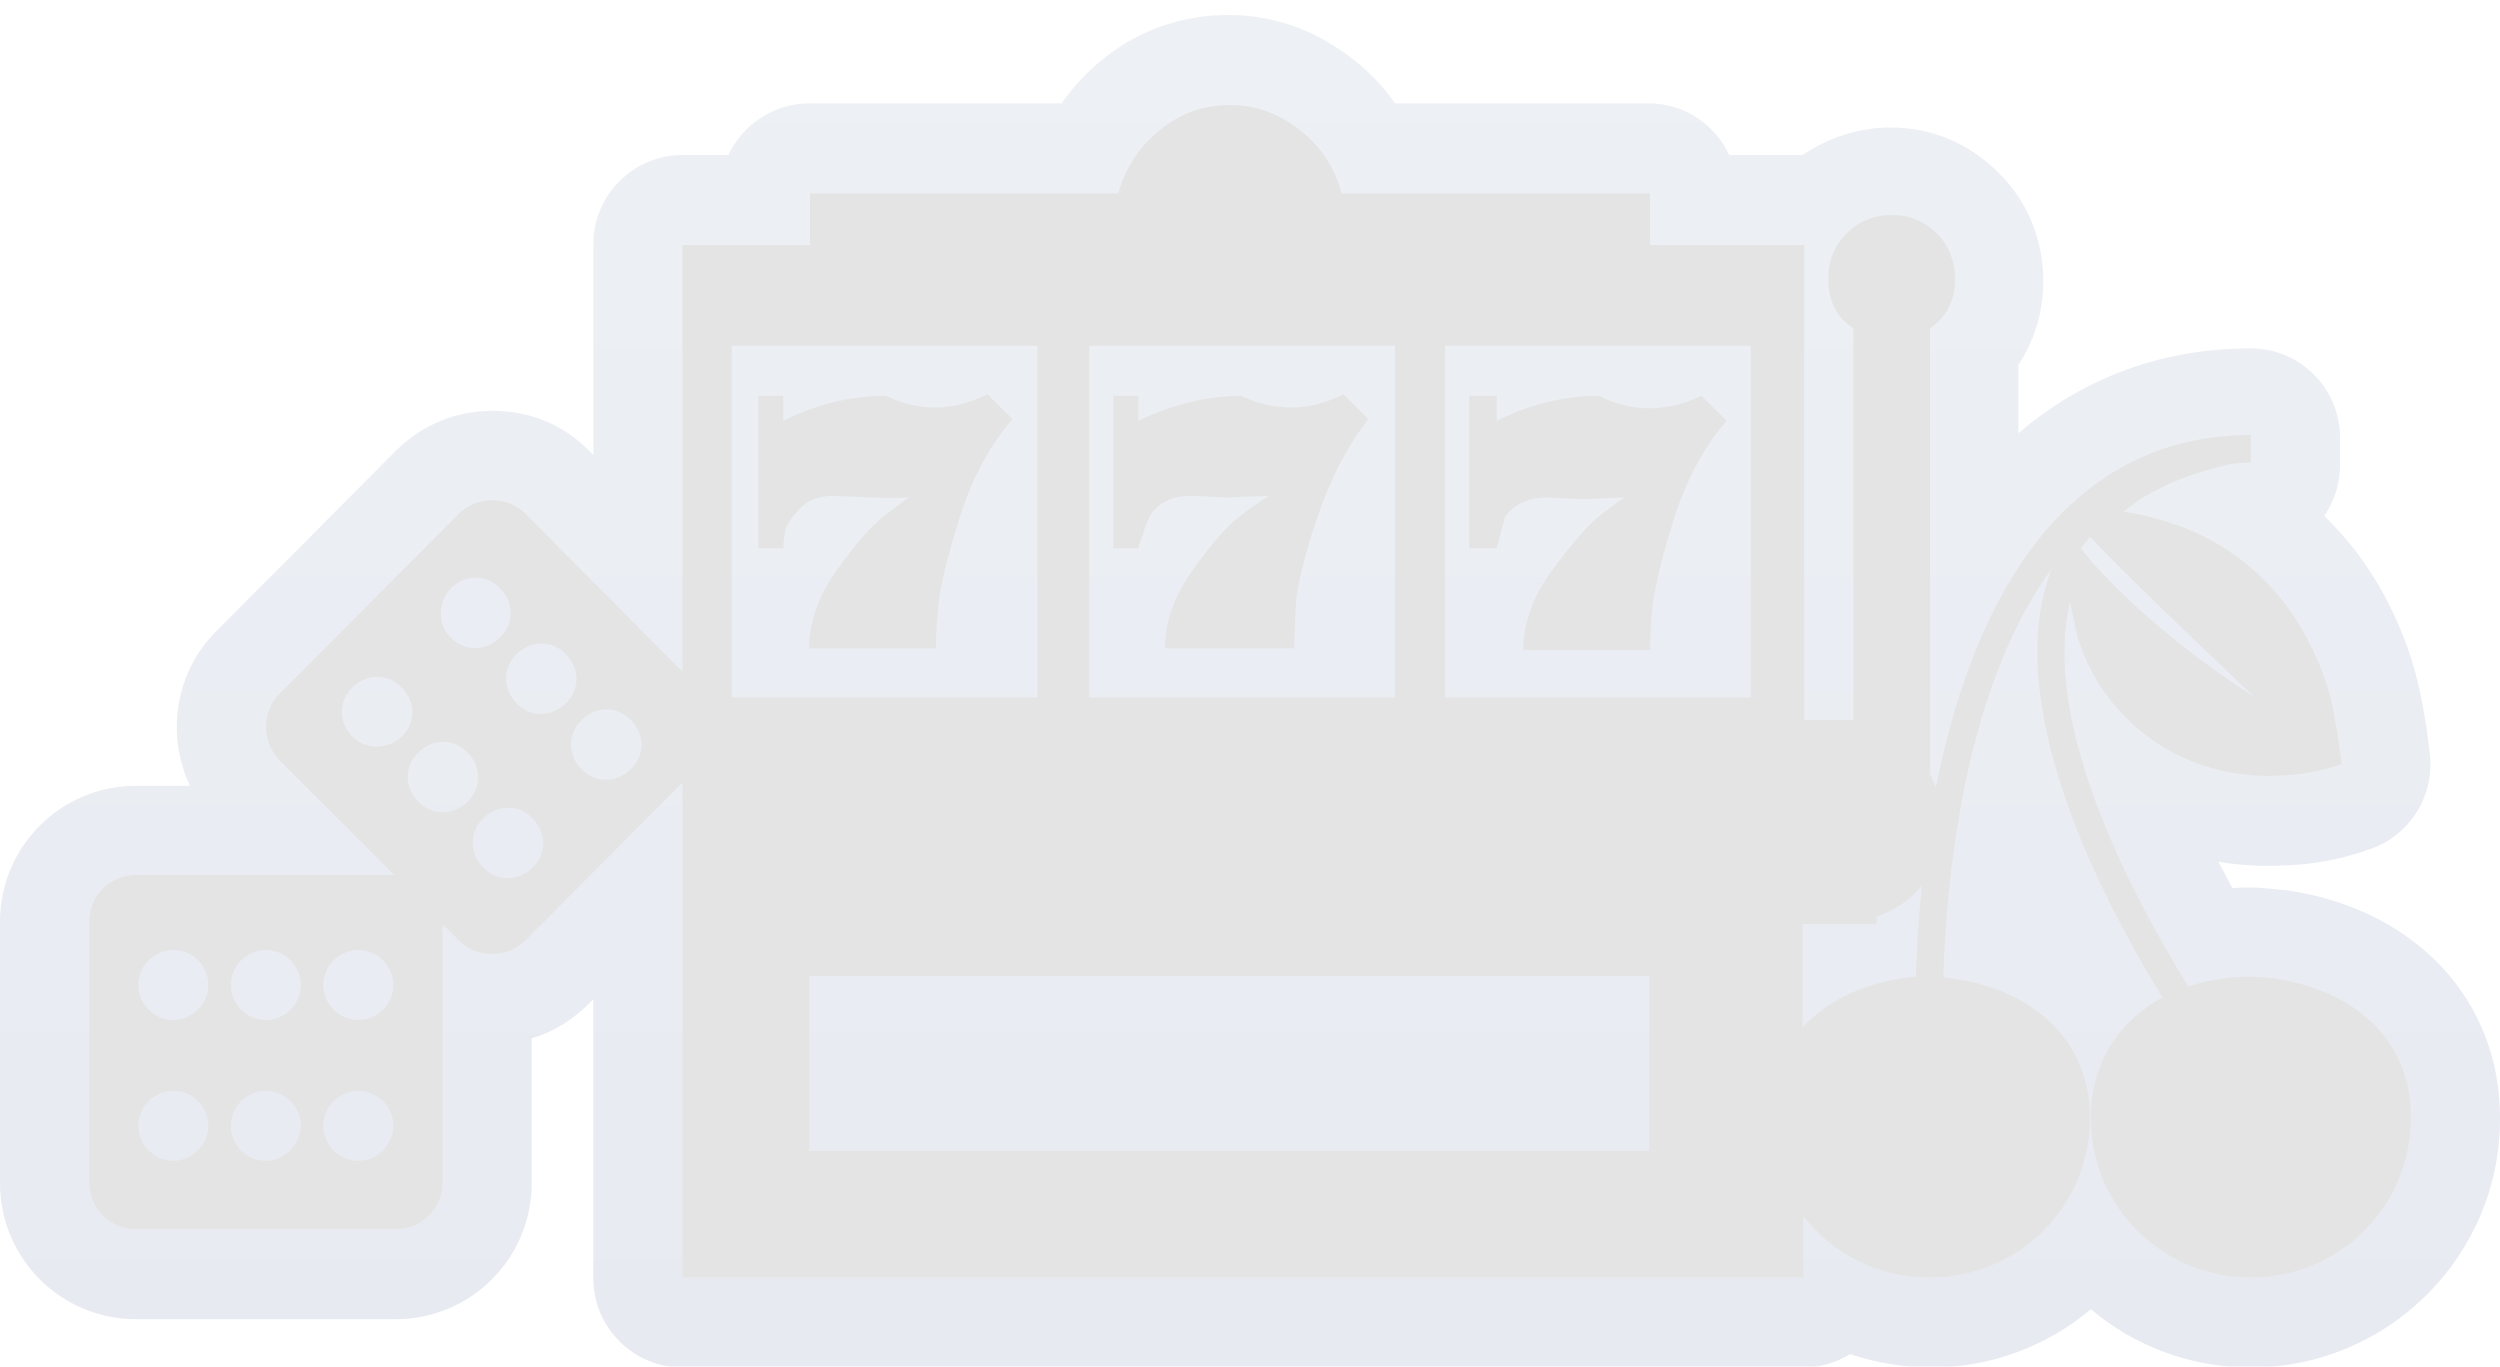 <?xml version="1.0" encoding="UTF-8" standalone="no"?>
<svg width="300px" height="164px" viewBox="0 0 300 164" version="1.1" xmlns="http://www.w3.org/2000/svg" xmlns:xlink="http://www.w3.org/1999/xlink" xmlns:sketch="http://www.bohemiancoding.com/sketch/ns">
    <!-- Generator: Sketch 3.3.2 (12043) - http://www.bohemiancoding.com/sketch -->
    <title>games-selected</title>
    <desc>Created with Sketch.</desc>
    <defs>
        <linearGradient x1="50.015%" y1="-0.023%" x2="50.015%" y2="100.023%" id="linearGradient-1">
            <stop stop-color="#EDF0F4" offset="0%"></stop>
            <stop stop-color="#E7EAF1" offset="100%"></stop>
        </linearGradient>
        <filter x="-50%" y="-50%" width="200%" height="200%" filterUnits="objectBoundingBox" id="filter-2">
            <feOffset dx="0" dy="1" in="SourceAlpha" result="shadowOffsetInner1"></feOffset>
            <feGaussianBlur stdDeviation="2" in="shadowOffsetInner1" result="shadowBlurInner1"></feGaussianBlur>
            <feComposite in="shadowBlurInner1" in2="SourceAlpha" operator="arithmetic" k2="-1" k3="1" result="shadowInnerInner1"></feComposite>
            <feColorMatrix values="0 0 0 0 0   0 0 0 0 0   0 0 0 0 0  0 0 0 0.21 0" in="shadowInnerInner1" type="matrix" result="shadowMatrixInner1"></feColorMatrix>
            <feMerge>
                <feMergeNode in="SourceGraphic"></feMergeNode>
                <feMergeNode in="shadowMatrixInner1"></feMergeNode>
            </feMerge>
        </filter>
        <filter x="-50%" y="-50%" width="200%" height="200%" filterUnits="objectBoundingBox" id="filter-3">
            <feOffset dx="0" dy="1" in="SourceAlpha" result="shadowOffsetInner1"></feOffset>
            <feGaussianBlur stdDeviation="1.5" in="shadowOffsetInner1" result="shadowBlurInner1"></feGaussianBlur>
            <feComposite in="shadowBlurInner1" in2="SourceAlpha" operator="arithmetic" k2="-1" k3="1" result="shadowInnerInner1"></feComposite>
            <feColorMatrix values="0 0 0 0 0   0 0 0 0 0   0 0 0 0 0  0 0 0 0.211 0" in="shadowInnerInner1" type="matrix" result="shadowMatrixInner1"></feColorMatrix>
            <feMerge>
                <feMergeNode in="SourceGraphic"></feMergeNode>
                <feMergeNode in="shadowMatrixInner1"></feMergeNode>
            </feMerge>
        </filter>
    </defs>
    <g id="games" stroke="none" stroke-width="1" fill="none" fill-rule="evenodd" sketch:type="MSPage">
        <g id="games-selected" sketch:type="MSLayerGroup" transform="translate(-1, 0)">
            <path d="M275.2,105.8 L274.9,105.8 C273.7,105.7 272.4,105.5 271,105.5 C270.3,105.5 269.6,105.5 268.9,105.6 C268.3,104.5 267.8,103.5 267.2,102.4 C268.9,102.7 270.8,102.9 273,102.9 C276.3,102.9 280.3,102.7 285.4,100.9 C290.1,99.3 293.1,94.6 292.6,89.7 C292.3,86.9 291.9,84.2 291.3,81.6 C290.7,78.9 289.9,76.4 288.7,73.7 C286.6,68.9 283.9,64.9 280.3,61.3 C280.2,61.2 280,61 279.9,60.9 C281.1,59.2 281.8,57.1 281.8,54.8 L281.8,51.5 C281.8,45.6 277,40.8 271.1,40.8 C260.5,40.8 251,44.3 243.2,51 L243.2,42.8 C245.1,39.9 246.2,36.5 246.2,32.7 C246.2,27.8 244.3,23.1 240.8,19.7 C237.3,16.2 232.8,14.3 227.9,14.3 C224.1,14.3 220.4,15.5 217.3,17.6 L217.3,17.6 L208.5,17.6 C206.8,13.9 203.1,11.4 198.8,11.4 L168.4,11.4 C167.1,9.5 165.5,7.8 163.6,6.3 C159.1,2.7 154,0.8 148.4,0.8 C142.7,0.8 137.4,2.7 133.1,6.3 C131.3,7.8 129.7,9.5 128.4,11.4 L98.1,11.4 C93.8,11.4 90.1,14 88.4,17.6 L82.9,17.6 C77,17.6 72.2,22.4 72.2,28.3 L72.2,53.6 L71.6,53 C68.5,49.9 64.5,48.3 60.1,48.3 C55.8,48.3 51.8,49.9 48.7,52.9 C48.6,53 48.6,53 48.5,53.1 L26.9,74.8 C22,79.7 20.9,87.2 23.8,93.3 L17.3,93.3 C8.3,93.3 1,100.6 1,109.6 L1,141 C1,150 8.3,157.3 17.3,157.3 L48.5,157.3 C57.5,157.3 64.8,150 64.8,141 L64.8,123.6 C67.3,122.9 69.5,121.5 71.4,119.7 C71.5,119.6 71.5,119.6 71.6,119.5 L72.2,118.9 L72.2,152.4 C72.2,158.3 77,163.1 82.9,163.1 L217.4,163.1 C219.4,163.1 221.4,162.5 223,161.5 C226.1,162.5 229.3,163.1 232.7,163.1 C240,163.1 246.7,160.5 251.9,156.1 C257.1,160.5 263.8,163.1 271.1,163.1 C287.6,163.1 301,149.7 301,133.3 C301.1,119 290.8,108 275.2,105.8 L275.2,105.8 Z" id="Shape" fill="url(#linearGradient-1)" filter="url(#filter-2)" sketch:type="MSShapeGroup"></path>
            <path d="M273.8,116.4 C273,116.3 272,116.2 271.1,116.2 C268.4,116.2 265.9,116.6 263.6,117.4 C255.8,104.7 246.1,85.3 249.4,71.2 C249.7,72.7 250,74.1 250.3,75.4 C251.5,79.4 253.6,82.6 256.2,85.2 C258.8,87.8 262.1,89.9 266.2,91.1 C268.2,91.7 270.5,92.1 273.1,92.1 C275.7,92.1 278.5,91.9 282,90.7 C281.7,88.1 281.3,85.9 280.9,83.7 C280.4,81.6 279.8,79.7 278.9,77.8 C277.3,74.2 275.3,71.2 272.7,68.6 C270.1,66 267,63.9 263.3,62.4 C261.1,61.6 258.7,60.8 255.8,60.4 C259.1,57.7 263.5,55.8 269.1,54.6 C269.8,54.6 270.4,54.5 271.1,54.5 L271.1,51.2 C262,51.2 254.3,54.5 248.1,60.9 C239.9,69.4 235.6,82 233.3,93.5 C233.1,92.9 232.8,92.4 232.6,91.8 L232.6,38.4 C234.6,37 235.6,35.1 235.6,32.5 C235.6,30.4 234.9,28.5 233.4,27 C231.9,25.5 230.1,24.8 228,24.8 C226,24.8 224.1,25.5 222.6,27 C221.1,28.5 220.4,30.3 220.4,32.5 C220.4,35.1 221.4,37.1 223.4,38.4 L223.4,85.4 L217.5,85.4 L217.5,28.4 L199,28.4 L199,22.2 L162,22.2 C161.2,19.2 159.6,16.7 157.1,14.7 C154.6,12.7 151.8,11.6 148.6,11.6 C145.4,11.6 142.6,12.6 140.1,14.7 C137.6,16.7 136,19.3 135.2,22.2 L98.2,22.2 L98.2,28.4 L82.9,28.4 L82.9,79.6 L64,60.6 C61.9,58.5 58.3,58.5 56.1,60.6 L34.5,82.3 C32.4,84.4 32.4,88 34.5,90.2 L48.3,104 L17.3,104 C14.2,104 11.7,106.5 11.7,109.6 L11.7,140.9 C11.7,144 14.2,146.5 17.3,146.5 L48.5,146.5 C51.6,146.5 54.1,144 54.1,140.9 L54.1,109.9 L56.1,111.9 C58.2,114 61.8,114 64,111.9 L82.9,92.9 L82.9,152.3 L217.4,152.3 L217.4,144.9 C220.9,149.5 226.4,152.3 232.6,152.3 C243.3,152.3 251.8,143.7 251.8,133.2 C251.8,123.5 244.6,117.7 235.2,116.4 C234.8,116.4 234.5,116.3 234.2,116.3 C234.5,105.8 236.4,82.1 247.1,67.4 C247.1,67.4 247.1,67.4 247.1,67.5 C241.4,82.8 251.9,104.7 260.5,118.7 C255.3,121.5 251.9,126.5 251.9,133.2 C251.9,143.8 260.5,152.3 271.1,152.3 C281.8,152.3 290.3,143.7 290.3,133.2 C290.4,123.6 283.2,117.7 273.8,116.4 Z M149.9,46.5 C145.9,46.5 141.8,47.5 137.6,49.5 L137.6,46.5 L134.6,46.5 L134.6,64.8 L137.6,64.8 C137.6,64.6 137.7,64.3 137.8,64.1 C137.9,63.8 138.1,63.4 138.3,62.6 C138.5,61.9 138.8,61.3 139.2,60.6 C139.6,60 140.2,59.5 141,59.1 C141.8,58.7 142.8,58.5 144,58.5 L148.2,58.7 C148.2,58.7 149.9,58.6 153.3,58.5 C152.3,59.1 151.1,59.9 149.7,61 C148.3,62.1 146.4,64.2 144.2,67.3 C141.9,70.5 140.8,73.6 140.8,76.8 L156.3,76.8 C156.3,75.4 156.4,73.7 156.5,71.6 C156.6,69.6 157.4,66.1 159,61.3 C160.6,56.5 162.7,52.5 165.2,49.3 L162.2,46.3 C158.2,48.4 154.1,48.4 149.9,46.5 Z M107.3,46.5 C103.1,46.5 99,47.5 95,49.5 L95,46.5 L92,46.5 L92,64.8 L95,64.8 C95,64.2 95.1,63.6 95.2,62.8 C95.3,62.1 95.9,61.2 96.9,60.1 C97.9,59 99.3,58.5 101.1,58.5 C101.3,58.5 102.8,58.6 105.6,58.7 C108.4,58.8 110,58.8 110.3,58.5 C109.5,59.1 108.4,59.9 107,61 C105.6,62.1 103.7,64.2 101.5,67.3 C99.2,70.5 98.1,73.6 98.1,76.8 L113.3,76.8 C113.3,75.4 113.4,73.7 113.6,71.6 C113.8,69.6 114.6,66.1 116.1,61.3 C117.6,56.5 119.7,52.5 122.5,49.3 L119.5,46.3 C115.4,48.4 111.3,48.4 107.3,46.5 Z M181.6,61 C182.8,59.4 184.5,58.7 186.7,58.7 L191.1,58.9 C191.1,58.9 192.8,58.8 196,58.7 C195,59.3 193.9,60.1 192.6,61.2 C191.3,62.3 189.5,64.4 187.2,67.5 C184.9,70.7 183.8,73.8 183.8,77 L199,77 C199,75.6 199.1,73.9 199.3,71.8 C199.5,69.8 200.3,66.3 201.8,61.5 C203.3,56.7 205.4,52.7 208.2,49.5 L205.2,46.5 C200.9,48.5 196.8,48.5 192.9,46.5 C188.7,46.5 184.6,47.5 180.6,49.5 L180.6,46.5 L177.3,46.5 L177.3,64.8 L180.6,64.8 L181.6,61 Z M251.8,63.4 C256.5,68.5 271.6,82.7 271.6,82.7 C256.8,73.1 250.7,64.8 250.7,64.8 L251.8,63.4 L251.8,63.4 Z M21.8,138.3 C19.5,138.3 17.6,136.4 17.6,134.1 C17.6,131.8 19.5,129.9 21.8,129.9 C24.1,129.9 26,131.8 26,134.1 C26,136.3 24,138.3 21.8,138.3 L21.8,138.3 Z M21.8,121.4 C19.5,121.4 17.6,119.5 17.6,117.2 C17.6,114.9 19.5,113 21.8,113 C24.1,113 26,114.9 26,117.2 C26,119.5 24,121.4 21.8,121.4 L21.8,121.4 Z M32.9,138.3 C30.6,138.3 28.7,136.4 28.7,134.1 C28.7,131.8 30.6,129.9 32.9,129.9 C35.2,129.9 37.1,131.8 37.1,134.1 C37,136.3 35.2,138.3 32.9,138.3 L32.9,138.3 Z M32.9,121.4 C30.6,121.4 28.7,119.5 28.7,117.2 C28.7,114.9 30.6,113 32.9,113 C35.2,113 37.1,114.9 37.1,117.2 C37.1,119.5 35.2,121.4 32.9,121.4 L32.9,121.4 Z M44,138.3 C41.7,138.3 39.8,136.4 39.8,134.1 C39.8,131.8 41.7,129.9 44,129.9 C46.3,129.9 48.2,131.8 48.2,134.1 C48.2,136.3 46.3,138.3 44,138.3 L44,138.3 Z M44,121.4 C41.7,121.4 39.8,119.5 39.8,117.2 C39.8,114.9 41.7,113 44,113 C46.3,113 48.2,114.9 48.2,117.2 C48.2,119.5 46.3,121.4 44,121.4 L44,121.4 Z M55.1,69.6 C56.8,67.9 59.4,67.9 61,69.6 C62.7,71.3 62.7,73.9 61,75.5 C59.3,77.2 56.7,77.2 55.1,75.5 C53.5,74 53.5,71.3 55.1,69.6 L55.1,69.6 Z M43.3,87.4 C41.6,85.7 41.6,83.1 43.3,81.5 C45,79.8 47.6,79.8 49.2,81.5 C50.9,83.2 50.9,85.8 49.2,87.4 C47.5,89 44.9,89 43.3,87.4 L43.3,87.4 Z M51.2,95.2 C49.5,93.5 49.5,90.9 51.2,89.3 C52.9,87.6 55.5,87.6 57.1,89.3 C58.8,91 58.8,93.6 57.1,95.2 C55.4,96.9 52.8,96.9 51.2,95.2 L51.2,95.2 Z M64.9,103.1 C63.2,104.8 60.6,104.8 59,103.1 C57.3,101.4 57.3,98.8 59,97.2 C60.7,95.5 63.3,95.5 64.9,97.2 C66.6,98.9 66.6,101.6 64.9,103.1 L64.9,103.1 Z M63,83.4 C61.3,81.7 61.3,79.1 63,77.5 C64.7,75.8 67.3,75.8 68.9,77.5 C70.6,79.2 70.6,81.8 68.9,83.4 C67.2,85.1 64.6,85.1 63,83.4 L63,83.4 Z M76.7,91.3 C75,93 72.4,93 70.8,91.3 C69.1,89.6 69.1,87 70.8,85.4 C72.5,83.7 75.1,83.7 76.7,85.4 C78.4,87.1 78.4,89.7 76.7,91.3 L76.7,91.3 Z M131.7,40.5 L168.4,40.5 L168.4,82.7 L131.7,82.7 L131.7,40.5 L131.7,40.5 Z M88.8,40.5 L125.5,40.5 L125.5,82.7 L88.8,82.7 L88.8,40.5 L88.8,40.5 Z M198.9,137.1 L98.1,137.1 L98.1,116.1 L198.9,116.1 L198.9,137.1 L198.9,137.1 Z M211.1,82.7 L174.4,82.7 L174.4,40.5 L211.1,40.5 L211.1,82.7 L211.1,82.7 Z M230.9,116.2 C225.4,116.7 220.5,118.8 217.3,122.3 L217.3,109.9 L226.2,109.9 L226.2,109 C228.5,108.2 230.3,106.9 231.6,105.3 C231.2,109.6 231,113.4 230.9,116.2 L230.9,116.2 Z" id="Shape" fill="#E4E4E4" filter="url(#filter-3)" sketch:type="MSShapeGroup"></path>
        </g>
    </g>
</svg>